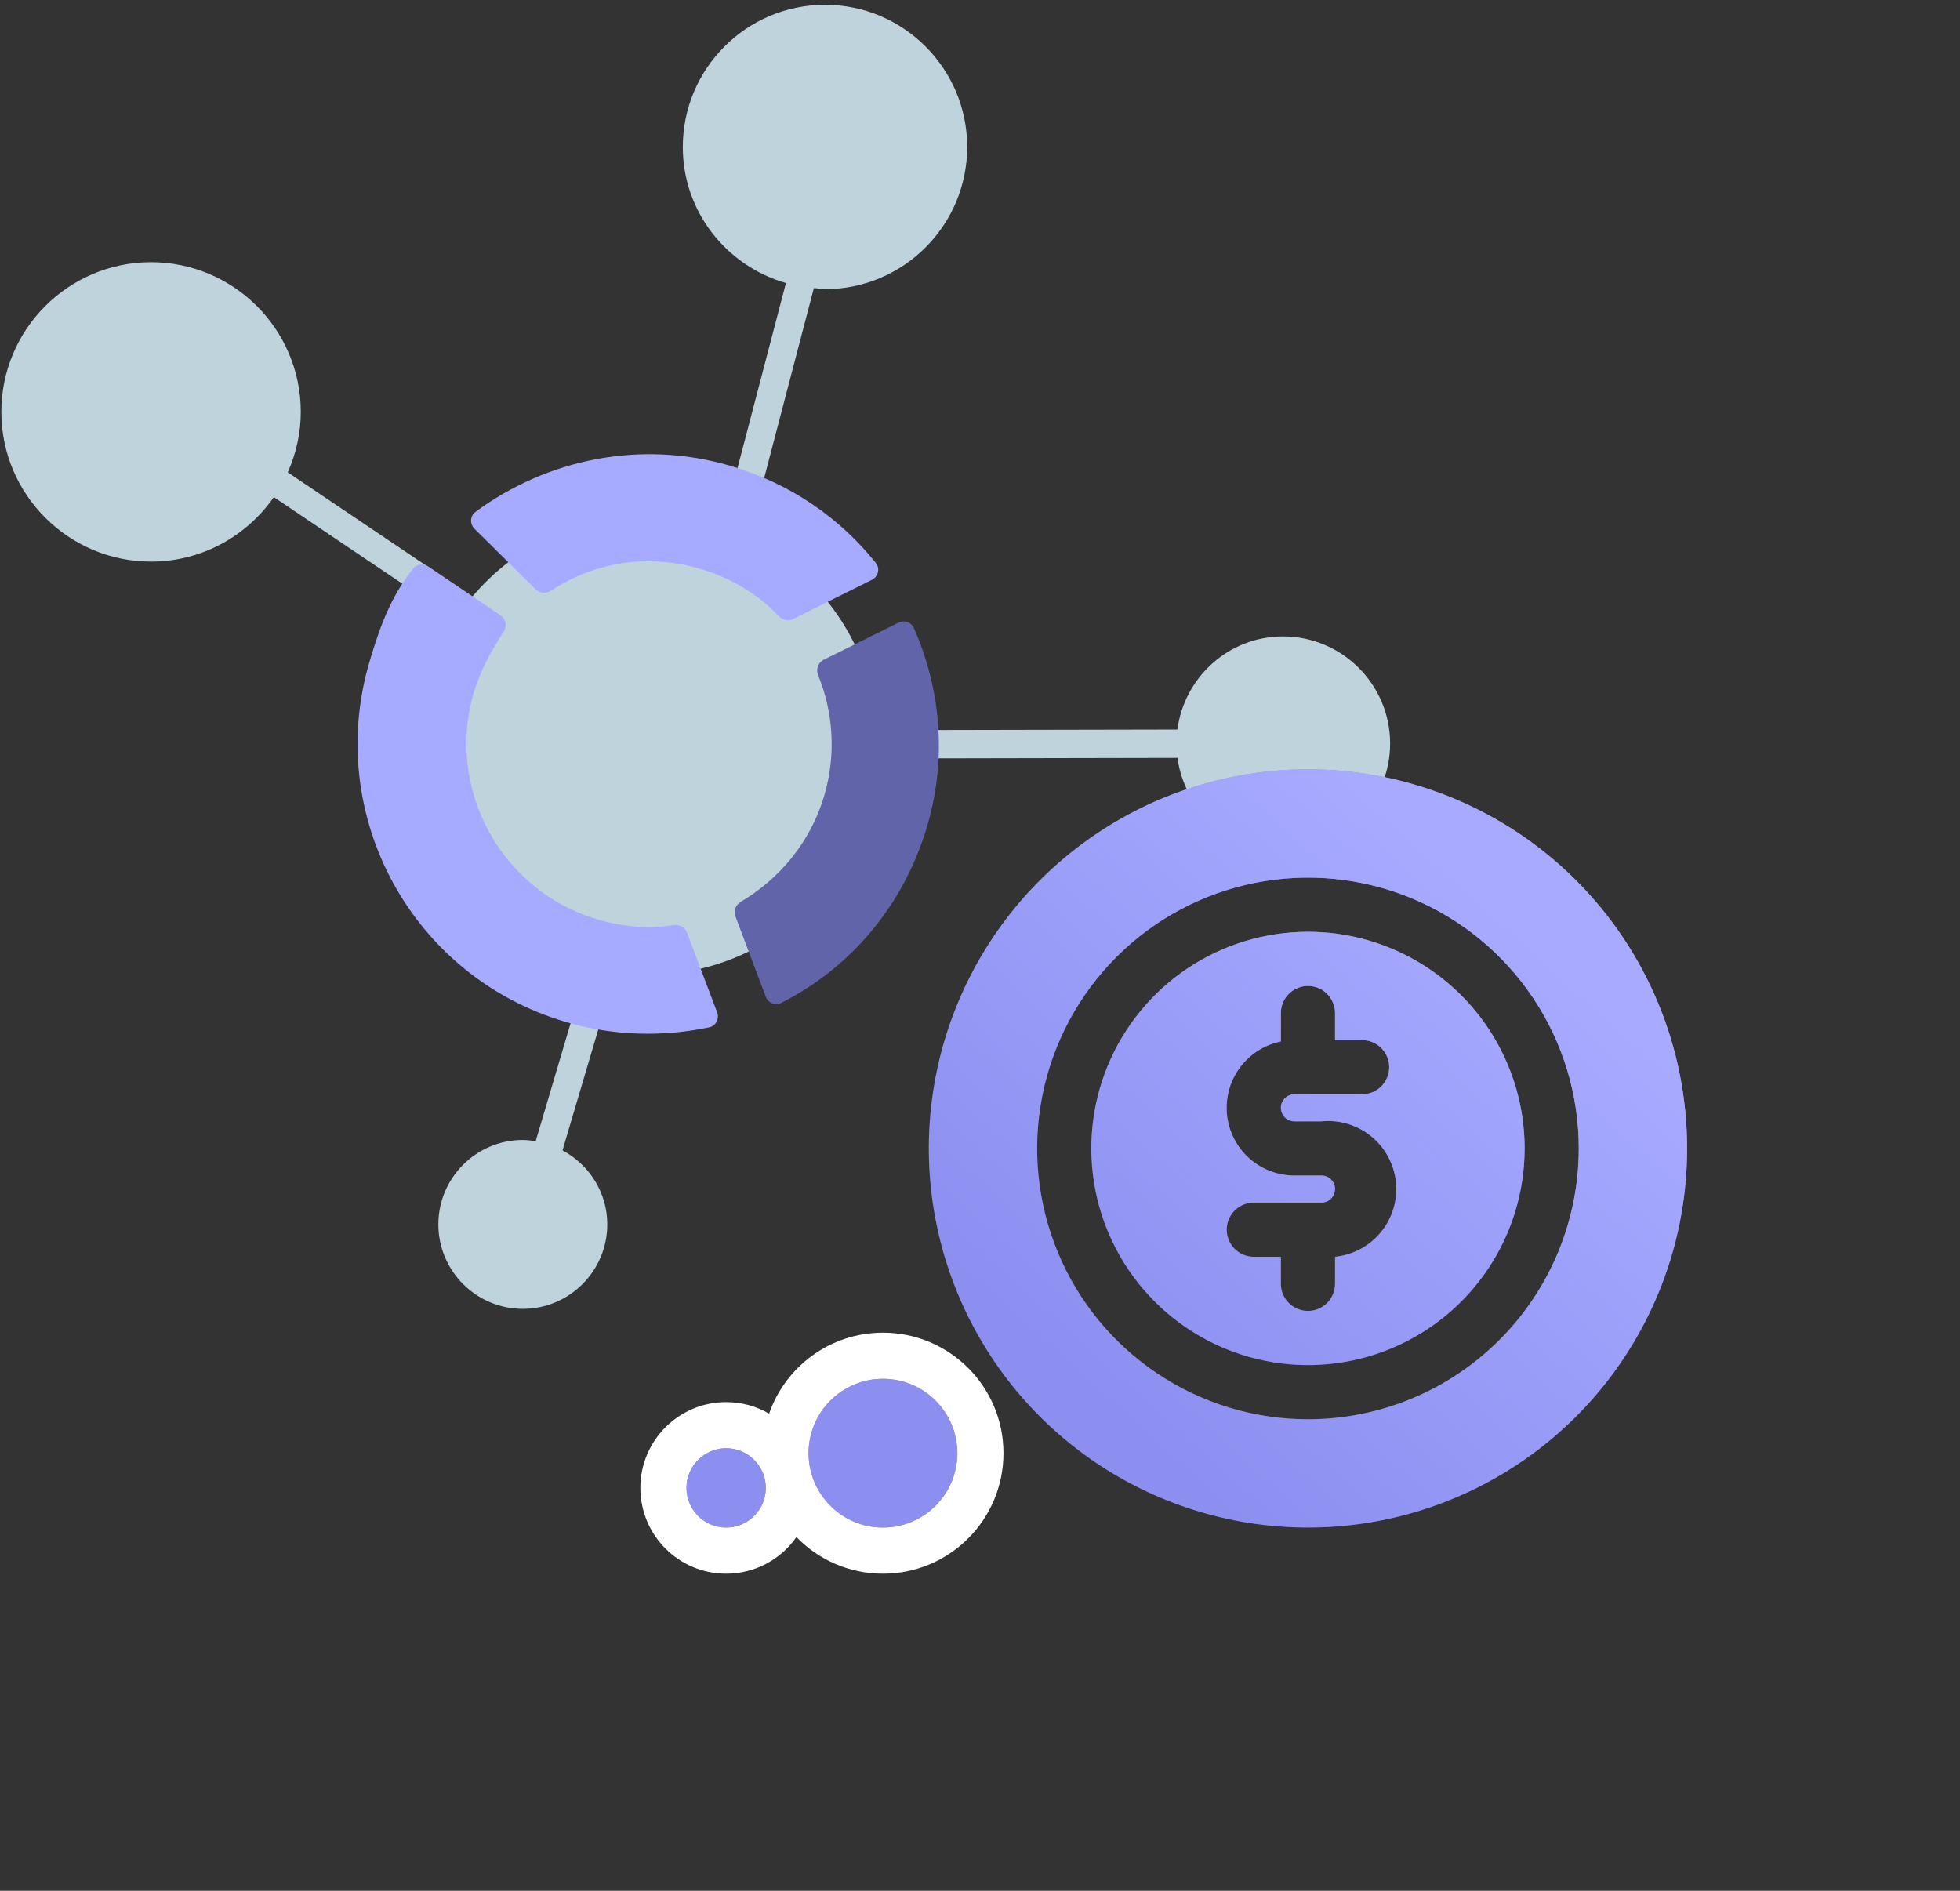 <svg width="170" height="164" viewBox="0 0 170 164" fill="none" xmlns="http://www.w3.org/2000/svg">
<rect x="0" y="0" width="170" height="164" fill="#333333" stroke="none"/>
<path d="M111.265 55.2C106.566 55.209 102.721 58.742 102.121 63.275L76.088 63.327C75.624 55.993 71.195 49.74 64.916 46.673L70.592 24.981C70.924 25.007 71.244 25.08 71.581 25.08C78.381 25.066 83.903 19.523 83.889 12.722C83.876 5.921 78.332 0.402 71.534 0.416C64.731 0.429 59.209 5.973 59.223 12.774C59.234 18.382 63.028 23.067 68.168 24.548L62.626 45.726C60.594 45.032 58.426 44.641 56.165 44.645C50.069 44.657 44.616 47.423 40.963 51.751L24.958 40.969C25.675 39.355 26.092 37.58 26.088 35.699C26.074 28.54 20.237 22.726 13.075 22.741C5.916 22.755 0.102 28.591 0.116 35.751C0.131 42.91 5.967 48.724 13.127 48.71C17.529 48.701 21.408 46.481 23.751 43.117L39.494 53.725C37.443 56.868 36.244 60.611 36.252 64.637C36.27 73.802 42.509 81.512 50.949 83.823L46.459 98.989C46.09 98.931 45.716 98.875 45.33 98.876C41.292 98.884 38.013 102.177 38.021 106.212C38.029 110.253 41.321 113.532 45.359 113.524C49.4 113.516 52.68 110.221 52.672 106.183C52.666 103.401 51.083 101.01 48.788 99.776L53.365 84.32C54.307 84.458 55.263 84.549 56.244 84.547C66.83 84.526 75.477 76.214 76.095 65.787L102.128 65.735C102.744 70.269 106.603 73.78 111.304 73.771C116.424 73.761 120.582 69.589 120.572 64.47C120.561 59.35 116.385 55.19 111.265 55.2Z" fill="#BFD3DC"/>
<path d="M51.799 79.736C43.449 77.267 38.63 68.402 41.099 60.052C41.616 58.305 42.629 56.368 43.675 54.816C43.996 54.341 43.888 53.688 43.413 53.368L37.131 49.127C36.714 48.845 36.149 48.916 35.836 49.311C33.939 51.703 32.994 54.199 32.054 57.377C28.11 70.713 35.706 84.687 49.042 88.631C53.19 89.858 57.46 89.953 61.505 89.108C62.089 88.986 62.411 88.366 62.2 87.808L59.585 80.886C59.406 80.411 58.901 80.151 58.401 80.235C56.313 80.587 54.035 80.397 51.799 79.736Z" fill="#A7ABFF"/>
<path d="M60.784 49.353C63.422 50.133 65.765 51.556 67.577 53.459C67.894 53.791 68.388 53.895 68.799 53.69L75.623 50.291C76.175 50.015 76.35 49.309 75.965 48.826C72.871 44.949 68.582 41.949 63.425 40.423C55.572 38.101 47.439 39.827 41.244 44.395C40.764 44.749 40.73 45.446 41.154 45.865L46.48 51.131C46.831 51.478 47.382 51.514 47.794 51.241C51.559 48.745 56.203 47.998 60.784 49.353Z" fill="#A7ABFF"/>
<path d="M71.445 57.224C70.954 57.468 70.754 58.062 70.962 58.57C72.269 61.76 72.546 65.439 71.483 69.036C70.303 73.024 67.611 76.237 64.249 78.217C63.812 78.474 63.605 79.005 63.785 79.48L66.418 86.452C66.622 86.992 67.241 87.249 67.756 86.989C73.704 83.983 78.361 78.613 80.412 71.677C82.162 65.76 81.584 59.718 79.259 54.466C79.035 53.96 78.431 53.756 77.934 54.002L71.445 57.224Z" fill="#6164A9"/>
<path d="M113.445 66.726C106.941 66.726 100.583 68.654 95.176 72.268C89.768 75.881 85.553 81.017 83.064 87.026C80.575 93.034 79.924 99.646 81.193 106.025C82.462 112.404 85.594 118.264 90.192 122.863C94.791 127.462 100.651 130.594 107.03 131.862C113.409 133.131 120.021 132.48 126.029 129.991C132.038 127.502 137.174 123.287 140.787 117.879C144.401 112.472 146.329 106.114 146.329 99.61C146.329 90.888 142.865 82.524 136.698 76.357C130.531 70.19 122.167 66.726 113.445 66.726ZM113.445 123.099C108.8 123.099 104.258 121.721 100.396 119.14C96.533 116.559 93.522 112.891 91.744 108.599C89.967 104.307 89.501 99.584 90.408 95.028C91.314 90.471 93.551 86.286 96.836 83.001C100.121 79.716 104.306 77.479 108.863 76.573C113.419 75.666 118.142 76.131 122.434 77.909C126.726 79.687 130.394 82.698 132.975 86.56C135.556 90.423 136.934 94.964 136.934 99.61C136.934 105.84 134.459 111.814 130.054 116.219C125.649 120.624 119.675 123.099 113.445 123.099ZM113.445 80.819C109.729 80.819 106.096 81.921 103.005 83.986C99.915 86.051 97.507 88.985 96.085 92.419C94.662 95.853 94.29 99.631 95.015 103.276C95.74 106.921 97.53 110.269 100.158 112.897C102.786 115.525 106.134 117.315 109.779 118.04C113.424 118.765 117.203 118.393 120.636 116.971C124.07 115.548 127.005 113.14 129.069 110.05C131.134 106.96 132.236 103.326 132.236 99.61C132.236 94.626 130.256 89.847 126.732 86.323C123.208 82.799 118.429 80.819 113.445 80.819ZM112.271 97.261H114.62C116.177 97.105 117.733 97.575 118.944 98.566C120.155 99.557 120.923 100.989 121.079 102.546C121.235 104.103 120.765 105.659 119.774 106.87C118.783 108.082 117.351 108.85 115.794 109.005V111.354C115.794 111.977 115.547 112.575 115.106 113.015C114.666 113.456 114.068 113.703 113.445 113.703C112.822 113.703 112.225 113.456 111.784 113.015C111.344 112.575 111.096 111.977 111.096 111.354V109.005H108.747C108.124 109.005 107.527 108.758 107.087 108.318C106.646 107.877 106.399 107.28 106.399 106.657C106.399 106.034 106.646 105.436 107.087 104.996C107.527 104.555 108.124 104.308 108.747 104.308H114.62C114.931 104.308 115.23 104.184 115.45 103.964C115.67 103.743 115.794 103.445 115.794 103.133C115.794 102.822 115.67 102.523 115.45 102.303C115.23 102.083 114.931 101.959 114.62 101.959H112.271C110.815 101.96 109.41 101.421 108.329 100.445C107.248 99.469 106.569 98.126 106.422 96.677C106.276 95.228 106.673 93.776 107.537 92.604C108.401 91.431 109.669 90.622 111.096 90.332V87.866C111.096 87.243 111.344 86.645 111.784 86.205C112.225 85.764 112.822 85.517 113.445 85.517C114.068 85.517 114.666 85.764 115.106 86.205C115.547 86.645 115.794 87.243 115.794 87.866V90.215H118.143C118.766 90.215 119.363 90.462 119.804 90.902C120.244 91.343 120.492 91.94 120.492 92.563C120.492 93.186 120.244 93.784 119.804 94.224C119.363 94.665 118.766 94.912 118.143 94.912H112.271C111.959 94.912 111.661 95.036 111.44 95.256C111.22 95.477 111.096 95.775 111.096 96.087C111.096 96.398 111.22 96.697 111.44 96.917C111.661 97.137 111.959 97.261 112.271 97.261Z" fill="#8C8FF0"/>
<path d="M113.445 66.726C106.941 66.726 100.583 68.654 95.176 72.268C89.768 75.881 85.553 81.017 83.064 87.026C80.575 93.034 79.924 99.646 81.193 106.025C82.462 112.404 85.594 118.264 90.192 122.863C94.791 127.462 100.651 130.594 107.03 131.862C113.409 133.131 120.021 132.48 126.029 129.991C132.038 127.502 137.174 123.287 140.787 117.879C144.401 112.472 146.329 106.114 146.329 99.61C146.329 90.888 142.865 82.524 136.698 76.357C130.531 70.19 122.167 66.726 113.445 66.726ZM113.445 123.099C108.8 123.099 104.258 121.721 100.396 119.14C96.533 116.559 93.522 112.891 91.744 108.599C89.967 104.307 89.501 99.584 90.408 95.028C91.314 90.471 93.551 86.286 96.836 83.001C100.121 79.716 104.306 77.479 108.863 76.573C113.419 75.666 118.142 76.131 122.434 77.909C126.726 79.687 130.394 82.698 132.975 86.56C135.556 90.423 136.934 94.964 136.934 99.61C136.934 105.84 134.459 111.814 130.054 116.219C125.649 120.624 119.675 123.099 113.445 123.099ZM113.445 80.819C109.729 80.819 106.096 81.921 103.005 83.986C99.915 86.051 97.507 88.985 96.085 92.419C94.662 95.853 94.29 99.631 95.015 103.276C95.74 106.921 97.53 110.269 100.158 112.897C102.786 115.525 106.134 117.315 109.779 118.04C113.424 118.765 117.203 118.393 120.636 116.971C124.07 115.548 127.005 113.14 129.069 110.05C131.134 106.96 132.236 103.326 132.236 99.61C132.236 94.626 130.256 89.847 126.732 86.323C123.208 82.799 118.429 80.819 113.445 80.819ZM112.271 97.261H114.62C116.177 97.105 117.733 97.575 118.944 98.566C120.155 99.557 120.923 100.989 121.079 102.546C121.235 104.103 120.765 105.659 119.774 106.87C118.783 108.082 117.351 108.85 115.794 109.005V111.354C115.794 111.977 115.547 112.575 115.106 113.015C114.666 113.456 114.068 113.703 113.445 113.703C112.822 113.703 112.225 113.456 111.784 113.015C111.344 112.575 111.096 111.977 111.096 111.354V109.005H108.747C108.124 109.005 107.527 108.758 107.087 108.318C106.646 107.877 106.399 107.28 106.399 106.657C106.399 106.034 106.646 105.436 107.087 104.996C107.527 104.555 108.124 104.308 108.747 104.308H114.62C114.931 104.308 115.23 104.184 115.45 103.964C115.67 103.743 115.794 103.445 115.794 103.133C115.794 102.822 115.67 102.523 115.45 102.303C115.23 102.083 114.931 101.959 114.62 101.959H112.271C110.815 101.96 109.41 101.421 108.329 100.445C107.248 99.469 106.569 98.126 106.422 96.677C106.276 95.228 106.673 93.776 107.537 92.604C108.401 91.431 109.669 90.622 111.096 90.332V87.866C111.096 87.243 111.344 86.645 111.784 86.205C112.225 85.764 112.822 85.517 113.445 85.517C114.068 85.517 114.666 85.764 115.106 86.205C115.547 86.645 115.794 87.243 115.794 87.866V90.215H118.143C118.766 90.215 119.363 90.462 119.804 90.902C120.244 91.343 120.492 91.94 120.492 92.563C120.492 93.186 120.244 93.784 119.804 94.224C119.363 94.665 118.766 94.912 118.143 94.912H112.271C111.959 94.912 111.661 95.036 111.44 95.256C111.22 95.477 111.096 95.775 111.096 96.087C111.096 96.398 111.22 96.697 111.44 96.917C111.661 97.137 111.959 97.261 112.271 97.261Z" fill="url(#paint0_linear)"/>
<path fill-rule="evenodd" clip-rule="evenodd" d="M76.583 132.494C73.02 132.494 70.131 129.605 70.131 126.042C70.131 122.479 73.02 119.59 76.583 119.59C80.147 119.59 83.035 122.479 83.035 126.042C83.035 129.605 80.147 132.494 76.583 132.494ZM62.982 132.494C61.081 132.494 59.541 130.953 59.541 129.053C59.541 127.152 61.081 125.612 62.982 125.612C64.882 125.612 66.423 127.152 66.423 129.053C66.423 130.953 64.882 132.494 62.982 132.494Z" fill="#8C8FF0"/>
<path fill-rule="evenodd" clip-rule="evenodd" d="M66.708 122.61C65.612 121.975 64.339 121.612 62.982 121.612C58.872 121.612 55.541 124.943 55.541 129.053C55.541 133.163 58.872 136.494 62.982 136.494C65.505 136.494 67.734 135.239 69.08 133.318C70.98 135.277 73.639 136.494 76.583 136.494C82.356 136.494 87.035 131.815 87.035 126.042C87.035 120.269 82.356 115.59 76.583 115.59C72.013 115.59 68.128 118.523 66.708 122.61ZM70.131 126.042C70.131 129.605 73.02 132.494 76.583 132.494C80.147 132.494 83.035 129.605 83.035 126.042C83.035 122.479 80.147 119.59 76.583 119.59C73.02 119.59 70.131 122.479 70.131 126.042ZM59.541 129.053C59.541 130.953 61.081 132.494 62.982 132.494C64.882 132.494 66.423 130.953 66.423 129.053C66.423 127.152 64.882 125.612 62.982 125.612C61.081 125.612 59.541 127.152 59.541 129.053Z" fill="white"/>
<defs>
<linearGradient id="paint0_linear" x1="129.599" y1="78.37" x2="80.561" y2="132.494" gradientUnits="userSpaceOnUse">
<stop stop-color="#A7AAFF"/>
<stop offset="0.755" stop-color="#A7AAFF" stop-opacity="0"/>
</linearGradient>
</defs>
</svg>
